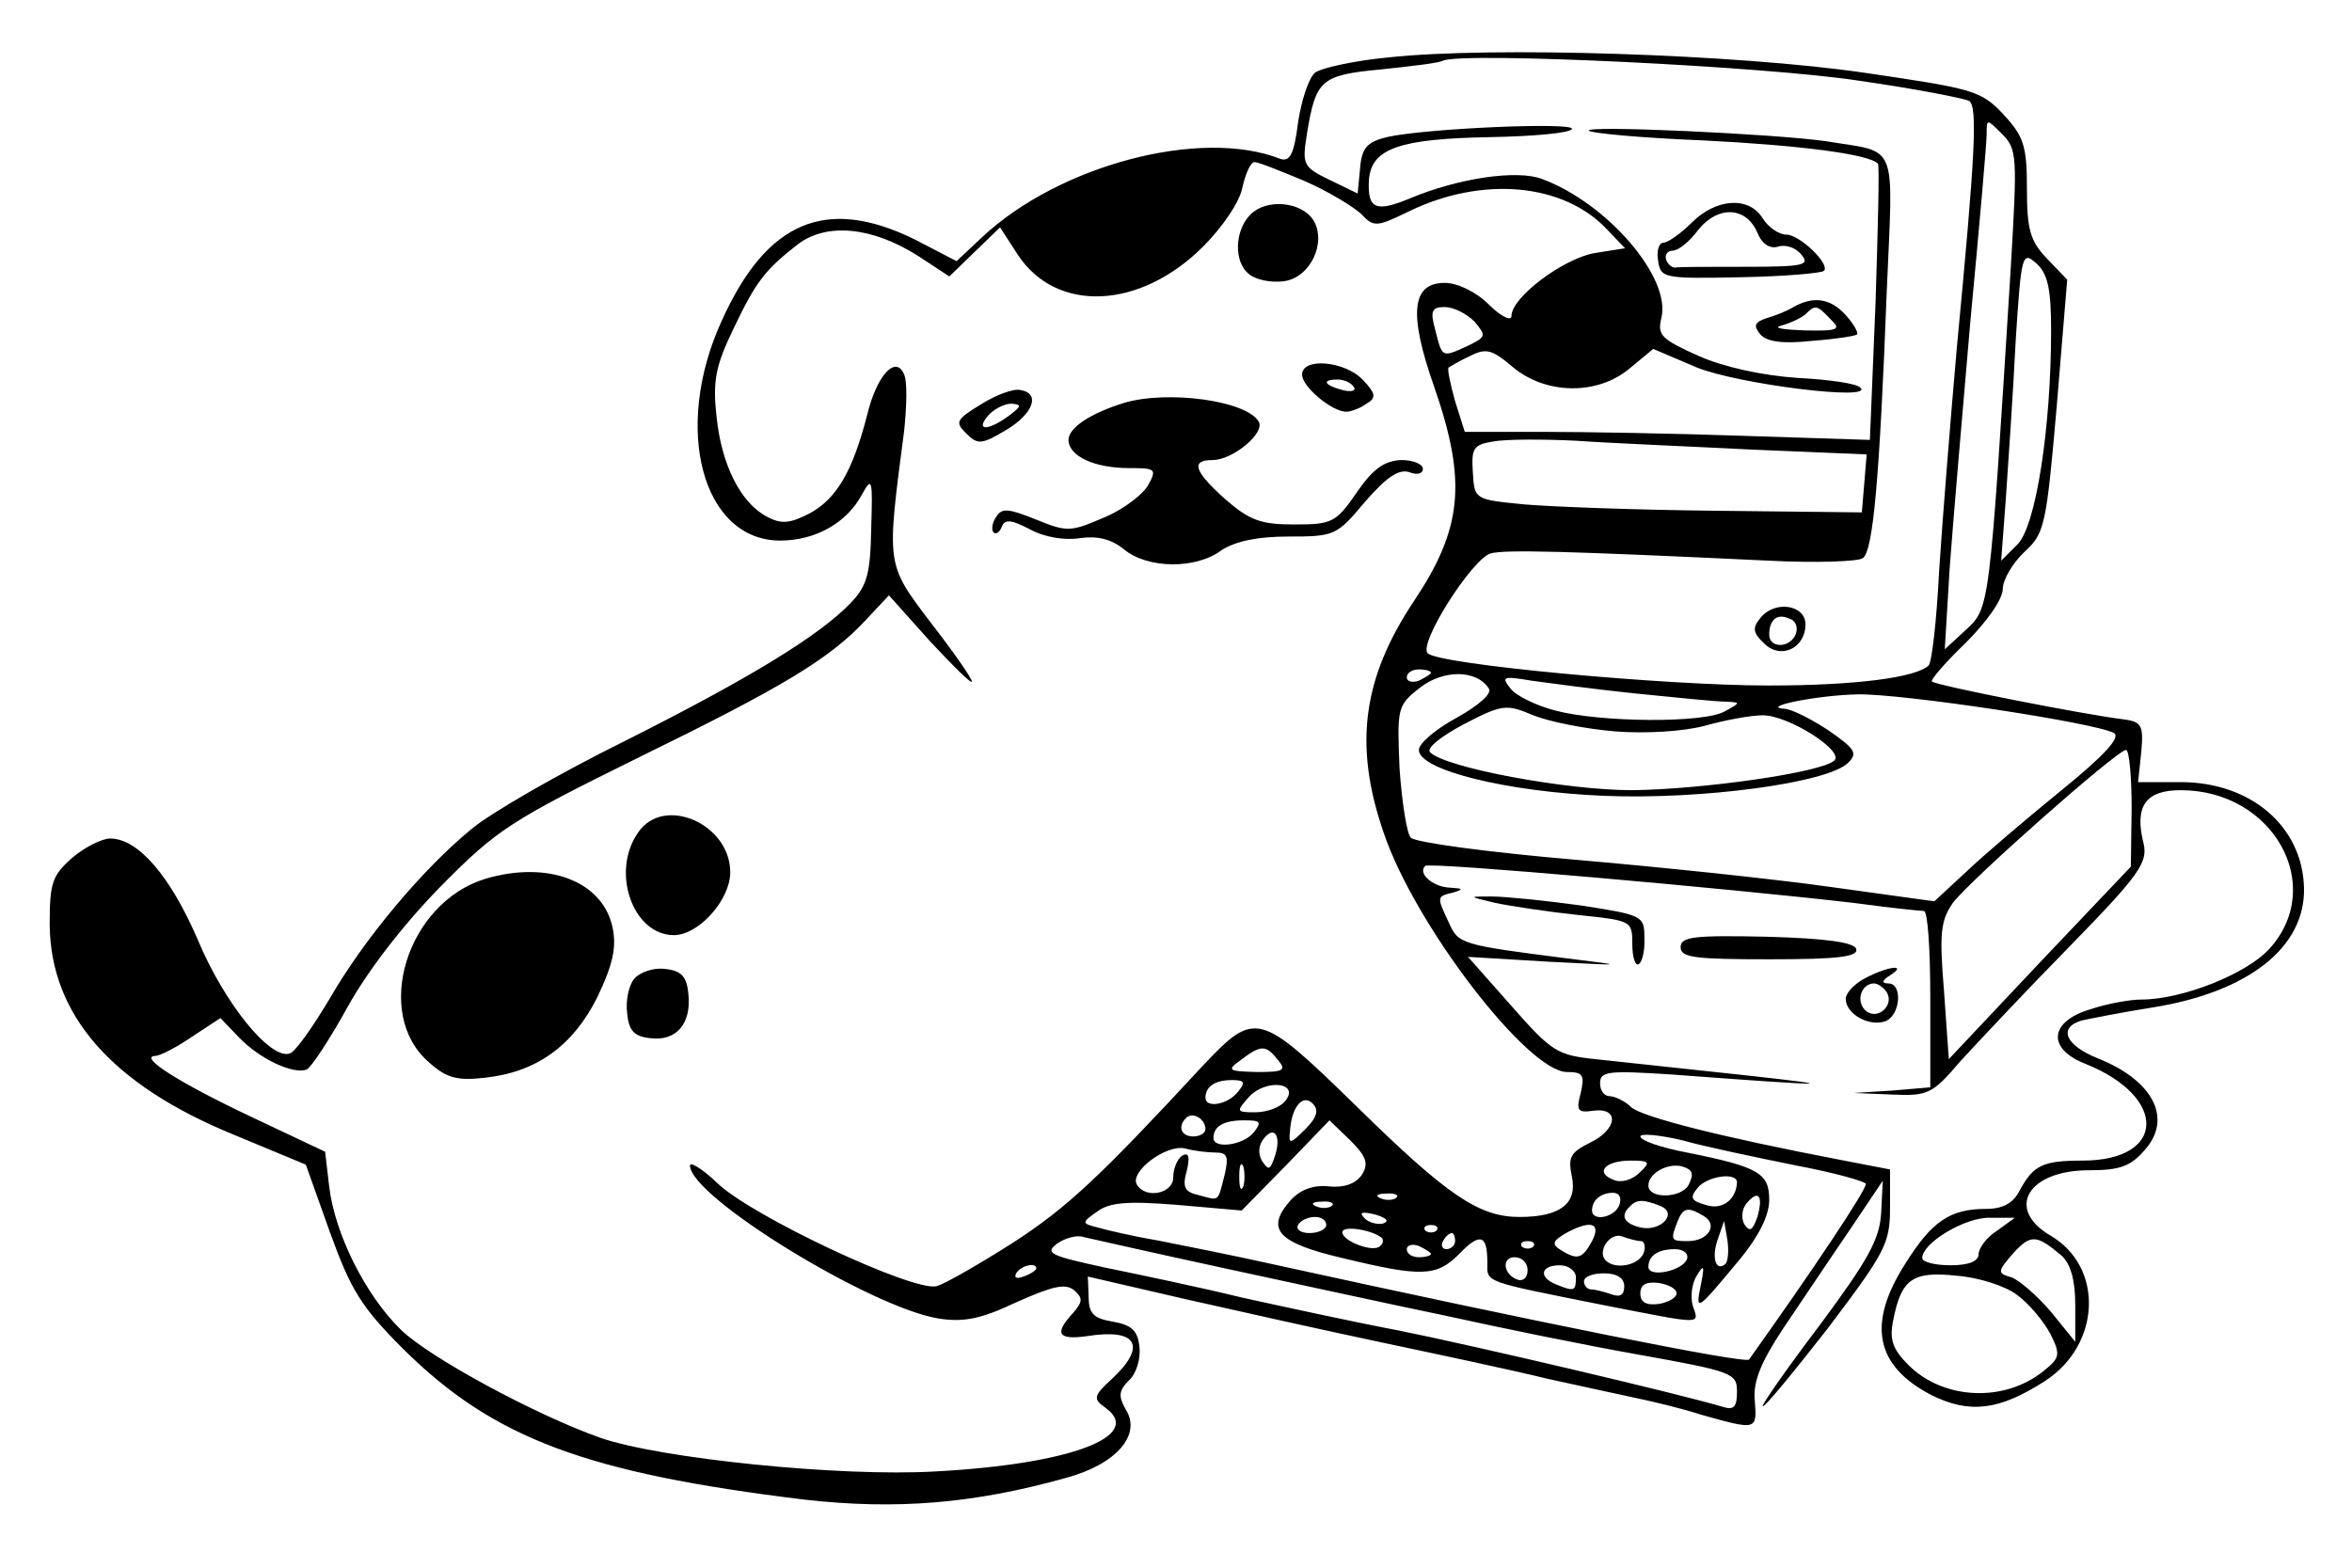 <?xml version="1.0" encoding="utf-8"?>
<svg version="1.0" width="300pt" height="200pt" viewBox="0 50 292.029 105.184" preserveAspectRatio="xMidYMid meet" xmlns="http://www.w3.org/2000/svg">
    <rect x="0" y="50" width="292.029" height="105.184" fill="#808080" stroke="none"/>
    <circle r="1e5" fill="white"/>
    <g transform="matrix(0.1, 0, 0, -0.1, 0.896, 400.126)" fill="#000000" stroke="none">
        <path d="M 1714.731 3877.462 C 1672.731 3873.462 1631.731 3864.462 1623.731 3858.462 C 1615.731 3851.462 1606.731 3823.462 1602.731 3796.462 C 1597.731 3757.462 1592.731 3747.462 1580.731 3751.462 C 1481.731 3790.462 1305.731 3743.462 1210.731 3654.462 L 1178.731 3624.462 L 1126.731 3651.462 C 1016.731 3705.462 942.731 3674.462 886.731 3549.462 C 825.731 3415.462 863.731 3277.462 959.731 3277.462 C 1003.731 3277.462 1042.731 3299.462 1061.731 3335.462 C 1073.731 3357.462 1074.731 3353.462 1072.731 3292.462 C 1071.731 3236.462 1067.731 3221.462 1047.731 3200.462 C 1008.731 3159.462 921.731 3106.462 766.731 3028.462 C 685.731 2988.462 600.731 2939.462 576.731 2919.462 C 515.731 2869.462 442.731 2782.462 399.731 2707.462 C 378.731 2672.462 357.731 2642.462 350.731 2640.462 C 326.731 2632.462 269.731 2702.462 236.731 2781.462 C 202.731 2860.462 162.731 2907.462 127.731 2907.462 C 117.731 2907.462 95.731 2896.462 80.731 2883.462 C 55.731 2861.462 52.731 2852.462 52.731 2800.462 C 53.731 2688.462 129.731 2601.462 281.731 2539.462 L 370.731 2502.462 L 400.731 2418.462 C 426.731 2346.462 439.731 2325.462 491.731 2273.462 C 603.731 2162.462 718.731 2119.462 989.731 2086.462 C 1103.731 2073.462 1200.731 2081.462 1314.731 2113.462 C 1377.731 2130.462 1408.731 2167.462 1388.731 2198.462 C 1379.731 2214.462 1379.731 2221.462 1392.731 2234.462 C 1401.731 2242.462 1407.731 2261.462 1405.731 2276.462 C 1403.731 2296.462 1395.731 2303.462 1372.731 2307.462 C 1348.731 2311.462 1342.731 2317.462 1342.731 2338.462 L 1341.731 2363.462 L 1462.731 2335.462 C 1528.731 2320.462 1636.731 2296.462 1702.731 2282.462 C 1768.731 2268.462 1863.731 2248.462 1912.731 2236.462 C 1962.731 2225.462 2013.731 2214.462 2027.731 2211.462 C 2041.731 2208.462 2076.731 2200.462 2104.731 2191.462 C 2172.731 2172.462 2172.731 2172.462 2169.731 2210.462 C 2167.731 2233.462 2177.731 2257.462 2204.731 2298.462 C 2225.731 2329.462 2261.731 2383.462 2285.731 2418.462 L 2328.731 2482.462 L 2326.731 2442.462 C 2324.731 2409.462 2310.731 2384.462 2250.731 2303.462 C 2209.731 2249.462 2177.731 2203.462 2179.731 2202.462 C 2181.731 2200.462 2217.731 2244.462 2260.731 2299.462 C 2331.731 2393.462 2337.731 2404.462 2337.731 2448.462 L 2337.731 2496.462 L 2280.731 2507.462 C 2123.731 2537.462 2031.731 2561.462 2016.731 2573.462 C 2008.731 2581.462 1995.731 2587.462 1989.731 2587.462 C 1982.731 2587.462 1977.731 2594.462 1977.731 2603.462 C 1977.731 2618.462 1987.731 2619.462 2065.731 2614.462 C 2264.731 2599.462 2285.731 2599.462 2157.731 2613.462 C 2083.731 2621.462 1999.731 2630.462 1971.731 2633.462 C 1924.731 2638.462 1917.731 2642.462 1867.731 2699.462 L 1813.731 2760.462 L 1913.731 2754.462 C 2010.731 2749.462 2010.731 2749.462 1937.731 2758.462 C 1803.731 2775.462 1801.731 2776.462 1789.731 2803.462 C 1774.731 2835.462 1774.731 2835.462 1795.731 2840.462 C 1808.731 2844.462 1807.731 2845.462 1790.731 2846.462 C 1769.731 2847.462 1750.731 2864.462 1760.731 2873.462 C 1765.731 2878.462 2137.731 2845.462 2292.731 2827.462 C 2336.731 2821.462 2375.731 2817.462 2379.731 2817.462 C 2384.731 2817.462 2387.731 2768.462 2387.731 2708.462 L 2387.731 2598.462 L 2340.731 2594.462 L 2292.731 2591.462 L 2340.731 2589.462 C 2384.731 2587.462 2390.731 2590.462 2424.731 2630.462 C 2445.731 2653.462 2506.731 2718.462 2560.731 2773.462 C 2646.731 2861.462 2657.731 2877.462 2652.731 2900.462 C 2640.731 2947.462 2654.731 2967.462 2698.731 2967.462 C 2813.731 2967.462 2879.731 2848.462 2808.731 2770.462 C 2780.731 2739.462 2700.731 2707.462 2649.731 2707.462 C 2635.731 2707.462 2607.731 2702.462 2586.731 2695.462 C 2535.731 2680.462 2531.731 2646.462 2580.731 2627.462 C 2682.731 2586.462 2680.731 2507.462 2576.731 2507.462 C 2526.731 2507.462 2515.731 2501.462 2498.731 2470.462 C 2490.731 2454.462 2477.731 2447.462 2456.731 2447.462 C 2412.731 2447.462 2389.731 2432.462 2356.731 2379.462 C 2308.731 2304.462 2319.731 2252.462 2388.731 2216.462 C 2436.731 2192.462 2473.731 2197.462 2529.731 2233.462 C 2599.731 2278.462 2603.731 2375.462 2536.731 2414.462 C 2480.731 2447.462 2508.731 2495.462 2584.731 2495.462 C 2623.731 2495.462 2636.731 2500.462 2654.731 2521.462 C 2688.731 2560.462 2663.731 2607.462 2595.731 2634.462 C 2555.731 2650.462 2545.731 2672.462 2575.731 2681.462 C 2584.731 2683.462 2624.731 2691.462 2662.731 2697.462 C 2782.731 2716.462 2853.731 2772.462 2851.731 2846.462 C 2849.731 2922.462 2785.731 2977.462 2698.731 2977.462 L 2645.731 2977.462 L 2649.731 3015.462 C 2652.731 3048.462 2649.731 3052.462 2627.731 3055.462 C 2583.731 3060.462 2394.731 3097.462 2389.731 3102.462 C 2387.731 3104.462 2406.731 3126.462 2431.731 3150.462 C 2457.731 3176.462 2477.731 3204.462 2477.731 3217.462 C 2477.731 3228.462 2489.731 3249.462 2504.731 3263.462 C 2529.731 3286.462 2531.731 3295.462 2544.731 3444.462 L 2557.731 3601.462 L 2532.731 3627.462 C 2511.731 3649.462 2507.731 3663.462 2507.731 3714.462 C 2507.731 3767.462 2503.731 3779.462 2478.731 3806.462 C 2450.731 3836.462 2441.731 3838.462 2305.731 3858.462 C 2147.731 3881.462 1843.731 3891.462 1714.731 3877.462 Z M 2299.731 3848.462 C 2369.731 3838.462 2430.731 3826.462 2435.731 3823.462 C 2446.731 3817.462 2443.731 3758.462 2420.731 3517.462 C 2412.731 3426.462 2402.731 3302.462 2398.731 3240.462 C 2395.731 3179.462 2389.731 3126.462 2385.731 3122.462 C 2370.731 3107.462 2295.731 3097.462 2186.731 3097.462 C 2058.731 3097.462 1777.731 3123.462 1763.731 3137.462 C 1751.731 3149.462 1818.731 3254.462 1841.731 3261.462 C 1859.731 3266.462 1934.731 3264.462 2187.731 3252.462 C 2245.731 3249.462 2297.731 3251.462 2303.731 3255.462 C 2316.731 3263.462 2324.731 3353.462 2333.731 3588.462 C 2341.731 3776.462 2348.731 3758.462 2257.731 3773.462 C 2194.731 3782.462 1958.731 3793.462 1963.731 3786.462 C 1965.731 3783.462 2028.731 3777.462 2104.731 3774.462 C 2224.731 3768.462 2311.731 3757.462 2322.731 3745.462 C 2324.731 3743.462 2322.731 3665.462 2319.731 3572.462 L 2312.731 3402.462 L 2157.731 3407.462 C 2072.731 3410.462 1958.731 3412.462 1905.731 3412.462 L 1809.731 3412.462 L 1797.731 3450.462 C 1791.731 3472.462 1787.731 3490.462 1789.731 3492.462 C 1791.731 3493.462 1802.731 3500.462 1815.731 3506.462 C 1835.731 3516.462 1842.731 3515.462 1868.731 3493.462 C 1909.731 3458.462 1974.731 3457.462 2014.731 3491.462 L 2043.731 3515.462 L 2097.731 3492.462 C 2149.731 3471.462 2319.731 3450.462 2300.731 3467.462 C 2296.731 3472.462 2261.731 3477.462 2222.731 3479.462 C 2179.731 3482.462 2132.731 3492.462 2100.731 3506.462 C 2053.731 3527.462 2048.731 3532.462 2053.731 3553.462 C 2066.731 3603.462 1986.731 3696.462 1905.731 3726.462 C 1874.731 3738.462 1801.731 3727.462 1741.731 3702.462 C 1698.731 3684.462 1688.731 3689.462 1690.731 3725.462 C 1693.731 3764.462 1728.731 3776.462 1840.731 3778.462 C 1894.731 3779.462 1939.731 3783.462 1942.731 3788.462 C 1948.731 3797.462 1760.731 3789.462 1712.731 3778.462 C 1688.731 3772.462 1681.731 3765.462 1679.731 3739.462 L 1676.731 3708.462 L 1641.731 3725.462 C 1608.731 3741.462 1607.731 3744.462 1613.731 3782.462 C 1624.731 3849.462 1630.731 3855.462 1704.731 3862.462 C 1742.731 3866.462 1777.731 3870.462 1782.731 3873.462 C 1808.731 3884.462 2183.731 3866.462 2299.731 3848.462 Z M 2487.731 3617.462 C 2460.731 3185.462 2461.731 3194.462 2430.731 3165.462 L 2405.731 3142.462 L 2411.731 3242.462 C 2415.731 3297.462 2427.731 3437.462 2437.731 3552.462 C 2448.731 3668.462 2457.731 3771.462 2457.731 3782.462 C 2457.731 3801.462 2457.731 3801.462 2476.731 3782.462 C 2495.731 3763.462 2495.731 3754.462 2487.731 3617.462 Z M 1609.731 3724.462 C 1639.731 3711.462 1670.731 3692.462 1680.731 3683.462 C 1696.731 3666.462 1699.731 3666.462 1740.731 3686.462 C 1831.731 3730.462 1932.731 3721.462 1986.731 3663.462 L 2008.731 3640.462 L 1970.731 3634.462 C 1931.731 3627.462 1867.731 3579.462 1867.731 3556.462 C 1867.731 3549.462 1854.731 3555.462 1839.731 3570.462 C 1823.731 3586.462 1800.731 3597.462 1784.731 3597.462 C 1743.731 3597.462 1739.731 3559.462 1771.731 3468.462 C 1812.731 3350.462 1806.731 3292.462 1746.731 3202.462 C 1682.731 3106.462 1671.731 3023.462 1708.731 2915.462 C 1746.731 2801.462 1887.731 2617.462 1936.731 2617.462 C 1956.731 2617.462 1958.731 2613.462 1953.731 2591.462 C 1947.731 2569.462 1949.731 2566.462 1969.731 2569.462 C 2002.731 2573.462 1998.731 2545.462 1964.731 2529.462 C 1940.731 2517.462 1937.731 2511.462 1942.731 2487.462 C 1949.731 2454.462 1928.731 2437.462 1877.731 2437.462 C 1827.731 2437.462 1788.731 2463.462 1675.731 2574.462 C 1553.731 2693.462 1549.731 2694.462 1483.731 2624.462 C 1357.731 2488.462 1316.731 2449.462 1248.731 2405.462 C 1207.731 2379.462 1164.731 2354.462 1153.731 2351.462 C 1124.731 2344.462 921.731 2439.462 880.731 2480.462 C 862.731 2497.462 847.731 2506.462 847.731 2501.462 C 847.731 2462.462 1071.731 2325.462 1155.731 2311.462 C 1186.731 2306.462 1208.731 2310.462 1252.731 2331.462 C 1297.731 2351.462 1313.731 2355.462 1324.731 2346.462 C 1335.731 2336.462 1335.731 2332.462 1322.731 2317.462 C 1299.731 2292.462 1304.731 2284.462 1340.731 2289.462 C 1402.731 2299.462 1415.731 2277.462 1371.731 2236.462 C 1348.731 2215.462 1347.731 2211.462 1363.731 2200.462 C 1411.731 2165.462 1320.731 2130.462 1152.731 2121.462 C 1034.731 2114.462 809.731 2137.462 735.731 2163.462 C 656.731 2191.462 524.731 2262.462 488.731 2297.462 C 444.731 2340.462 406.731 2416.462 399.731 2475.462 L 394.731 2518.462 L 303.731 2561.462 C 212.731 2604.462 162.731 2636.462 183.731 2637.462 C 189.731 2637.462 210.731 2648.462 229.731 2661.462 L 264.731 2684.462 L 287.731 2660.462 C 313.731 2633.462 354.731 2614.462 371.731 2620.462 C 377.731 2623.462 400.731 2658.462 422.731 2698.462 C 447.731 2743.462 491.731 2800.462 537.731 2847.462 C 607.731 2918.462 624.731 2929.462 782.731 3007.462 C 964.731 3096.462 1020.731 3130.462 1065.731 3178.462 L 1094.731 3209.462 L 1145.731 3152.462 C 1174.731 3121.462 1197.731 3098.462 1197.731 3102.462 C 1197.731 3106.462 1174.731 3139.462 1146.731 3175.462 C 1090.731 3249.462 1091.731 3245.462 1113.731 3414.462 C 1116.731 3443.462 1117.731 3474.462 1113.731 3483.462 C 1103.731 3508.462 1079.731 3483.462 1067.731 3433.462 C 1049.731 3363.462 1029.731 3329.462 996.731 3311.462 C 971.731 3298.462 960.731 3297.462 942.731 3307.462 C 910.731 3324.462 886.731 3371.462 880.731 3431.462 C 875.731 3475.462 879.731 3494.462 900.731 3538.462 C 929.731 3599.462 940.731 3613.462 981.731 3645.462 C 1017.731 3672.462 1073.731 3667.462 1131.731 3630.462 L 1169.731 3605.462 L 1201.731 3636.462 L 1232.731 3666.462 L 1254.731 3632.462 C 1302.731 3559.462 1406.731 3564.462 1484.731 3642.462 C 1508.731 3666.462 1530.731 3698.462 1533.731 3716.462 C 1537.731 3733.462 1543.731 3747.462 1548.731 3747.462 C 1553.731 3747.462 1580.731 3736.462 1609.731 3724.462 Z M 2537.731 3538.462 C 2537.731 3417.462 2518.731 3294.462 2495.731 3272.462 L 2475.731 3252.462 L 2481.731 3332.462 C 2484.731 3376.462 2490.731 3463.462 2493.731 3525.462 C 2500.731 3633.462 2501.731 3637.462 2519.731 3621.462 C 2533.731 3608.462 2537.731 3589.462 2537.731 3538.462 Z M 1821.731 3549.462 C 1836.731 3531.462 1836.731 3530.462 1811.731 3518.462 C 1780.731 3504.462 1781.731 3504.462 1772.731 3540.462 C 1766.731 3562.462 1768.731 3567.462 1784.731 3567.462 C 1795.731 3567.462 1811.731 3559.462 1821.731 3549.462 Z M 2165.731 3390.462 L 2308.731 3384.462 L 2305.731 3348.462 L 2302.731 3312.462 L 2122.731 3314.462 C 2023.731 3315.462 1915.731 3319.462 1882.731 3322.462 C 1821.731 3328.462 1821.731 3328.462 1819.731 3362.462 C 1817.731 3392.462 1820.731 3396.462 1844.731 3400.462 C 1860.731 3403.462 1906.731 3403.462 1947.731 3401.462 C 1988.731 3398.462 2086.731 3394.462 2165.731 3390.462 Z M 1767.731 3113.462 C 1767.731 3111.462 1760.731 3107.462 1752.731 3103.462 C 1744.731 3100.462 1737.731 3102.462 1737.731 3107.462 C 1737.731 3113.462 1744.731 3117.462 1752.731 3117.462 C 1760.731 3117.462 1767.731 3115.462 1767.731 3113.462 Z M 1839.731 3093.462 C 1843.731 3087.462 1826.731 3072.462 1799.731 3057.462 C 1773.731 3043.462 1752.731 3025.462 1752.731 3017.462 C 1752.731 2992.462 1861.731 2965.462 1982.731 2960.462 C 2103.731 2955.462 2260.731 2976.462 2285.731 3001.462 C 2297.731 3013.462 2294.731 3018.462 2261.731 3041.462 C 2240.731 3055.462 2216.731 3067.462 2207.731 3068.462 C 2173.731 3070.462 2246.731 3085.462 2297.731 3086.462 C 2352.731 3087.462 2591.731 3051.462 2615.731 3038.462 C 2624.731 3033.462 2603.731 3010.462 2550.731 2967.462 C 2507.731 2932.462 2454.731 2887.462 2432.731 2866.462 L 2392.731 2829.462 L 2262.731 2847.462 C 2191.731 2857.462 2047.731 2872.462 1942.731 2881.462 C 1838.731 2890.462 1748.731 2902.462 1742.731 2908.462 C 1737.731 2913.462 1731.731 2952.462 1728.731 2994.462 C 1725.731 3069.462 1725.731 3072.462 1753.731 3094.462 C 1782.731 3117.462 1824.731 3117.462 1839.731 3093.462 Z M 2022.731 3087.462 C 2072.731 3082.462 2121.731 3077.462 2132.731 3077.462 C 2152.731 3076.462 2152.731 3076.462 2132.731 3065.462 C 2107.731 3050.462 1977.731 3051.462 1921.731 3066.462 C 1898.731 3072.462 1873.731 3084.462 1866.731 3093.462 C 1854.731 3108.462 1856.731 3109.462 1892.731 3103.462 C 1914.731 3100.462 1973.731 3092.462 2022.731 3087.462 Z M 1996.731 3040.462 C 2034.731 3037.462 2081.731 3040.462 2107.731 3047.462 C 2132.731 3054.462 2164.731 3060.462 2179.731 3060.462 C 2211.731 3060.462 2280.731 3016.462 2268.731 3004.462 C 2253.731 2989.462 2104.731 2968.462 2017.731 2967.462 C 1934.731 2967.462 1785.731 2995.462 1766.731 3014.462 C 1761.731 3019.462 1778.731 3033.462 1808.731 3049.462 C 1856.731 3074.462 1861.731 3074.462 1894.731 3060.462 C 1914.731 3052.462 1959.731 3043.462 1996.731 3040.462 Z M 2637.731 2945.462 L 2636.731 2872.462 L 2523.731 2753.462 L 2410.731 2633.462 L 2404.731 2718.462 C 2398.731 2790.462 2400.731 2805.462 2415.731 2827.462 C 2436.731 2855.462 2618.731 3016.462 2630.731 3017.462 C 2634.731 3017.462 2637.731 2984.462 2637.731 2945.462 Z M 1577.731 2632.462 C 1588.731 2619.462 1584.731 2617.462 1551.731 2617.462 C 1515.731 2618.462 1513.731 2619.462 1531.731 2632.462 C 1556.731 2651.462 1562.731 2651.462 1577.731 2632.462 Z M 1527.731 2592.462 C 1514.731 2576.462 1487.731 2572.462 1487.731 2585.462 C 1487.731 2599.462 1499.731 2607.462 1520.731 2607.462 C 1536.731 2607.462 1537.731 2604.462 1527.731 2592.462 Z M 1586.731 2581.462 C 1580.731 2573.462 1563.731 2567.462 1549.731 2567.462 C 1525.731 2567.462 1525.731 2568.462 1541.731 2586.462 C 1562.731 2609.462 1605.731 2604.462 1586.731 2581.462 Z M 1611.731 2546.462 C 1592.731 2527.462 1590.731 2527.462 1592.731 2544.462 C 1594.731 2574.462 1608.731 2590.462 1620.731 2578.462 C 1628.731 2570.462 1626.731 2561.462 1611.731 2546.462 Z M 1487.731 2546.462 C 1487.731 2541.462 1480.731 2537.462 1472.731 2537.462 C 1457.731 2537.462 1452.731 2549.462 1463.731 2560.462 C 1471.731 2568.462 1487.731 2559.462 1487.731 2546.462 Z M 1547.731 2542.462 C 1534.731 2526.462 1497.731 2521.462 1497.731 2535.462 C 1497.731 2550.462 1510.731 2557.462 1535.731 2557.462 C 1556.731 2557.462 1557.731 2555.462 1547.731 2542.462 Z M 1681.731 2489.462 C 1673.731 2478.462 1659.731 2473.462 1640.731 2475.462 C 1621.731 2477.462 1605.731 2471.462 1593.731 2458.462 C 1561.731 2422.462 1576.731 2405.462 1657.731 2386.462 C 1756.731 2362.462 1774.731 2363.462 1802.731 2391.462 C 1828.731 2418.462 1837.731 2415.462 1837.731 2381.462 C 1837.731 2355.462 1829.731 2358.462 1984.731 2327.462 C 2107.731 2303.462 2100.731 2303.462 2092.731 2327.462 C 2089.731 2338.462 2091.731 2355.462 2097.731 2364.462 C 2106.731 2379.462 2107.731 2377.462 2102.731 2352.462 C 2095.731 2318.462 2097.731 2320.462 2151.731 2385.462 C 2174.731 2413.462 2187.731 2439.462 2187.731 2458.462 C 2187.731 2491.462 2175.731 2499.462 2085.731 2517.462 C 2053.731 2523.462 2027.731 2532.462 2027.731 2537.462 C 2027.731 2541.462 2051.731 2539.462 2080.731 2532.462 C 2108.731 2524.462 2171.731 2511.462 2220.731 2501.462 C 2268.731 2492.462 2307.731 2481.462 2307.731 2478.462 C 2307.731 2470.462 2244.731 2375.462 2162.731 2260.462 C 2159.731 2254.462 1900.731 2306.462 1572.731 2378.462 C 1523.731 2389.462 1457.731 2402.462 1427.731 2408.462 C 1397.731 2413.462 1363.731 2421.462 1353.731 2424.462 C 1333.731 2429.462 1333.731 2430.462 1353.731 2444.462 C 1368.731 2455.462 1390.731 2457.462 1452.731 2452.462 L 1532.731 2445.462 L 1587.731 2501.462 L 1641.731 2557.462 L 1667.731 2532.462 C 1687.731 2512.462 1690.731 2503.462 1681.731 2489.462 Z M 1572.731 2509.462 C 1567.731 2495.462 1565.731 2495.462 1557.731 2507.462 C 1552.731 2516.462 1553.731 2527.462 1560.731 2535.462 C 1574.731 2552.462 1582.731 2535.462 1572.731 2509.462 Z M 1500.731 2517.462 C 1514.731 2517.462 1516.731 2512.462 1511.731 2490.462 C 1502.731 2455.462 1505.731 2457.462 1479.731 2464.462 C 1461.731 2468.462 1458.731 2474.462 1464.731 2495.462 C 1468.731 2512.462 1466.731 2518.462 1458.731 2513.462 C 1452.731 2509.462 1447.731 2497.462 1447.731 2486.462 C 1447.731 2466.462 1413.731 2459.462 1402.731 2477.462 C 1392.731 2493.462 1439.731 2528.462 1462.731 2522.462 C 1473.731 2519.462 1490.731 2517.462 1500.731 2517.462 Z M 1534.731 2475.462 C 1531.731 2468.462 1529.731 2473.462 1529.731 2487.462 C 1529.731 2501.462 1531.731 2506.462 1534.731 2500.462 C 1536.731 2493.462 1536.731 2481.462 1534.731 2475.462 Z M 2026.731 2492.462 C 2017.731 2483.462 2003.731 2479.462 1994.731 2483.462 C 1970.731 2492.462 1983.731 2507.462 2015.731 2507.462 C 2039.731 2507.462 2040.731 2505.462 2026.731 2492.462 Z M 2087.731 2477.462 C 2078.731 2460.462 2037.731 2459.462 2037.731 2476.462 C 2037.731 2491.462 2060.731 2504.462 2078.731 2500.462 C 2092.731 2496.462 2094.731 2491.462 2087.731 2477.462 Z M 2147.731 2480.462 C 2146.731 2458.462 2128.731 2445.462 2108.731 2452.462 C 2090.731 2457.462 2088.731 2461.462 2098.731 2473.462 C 2110.731 2488.462 2147.731 2493.462 2147.731 2480.462 Z M 1724.731 2461.462 C 1721.731 2458.462 1712.731 2457.462 1705.731 2460.462 C 1697.731 2463.462 1700.731 2466.462 1711.731 2466.462 C 1722.731 2467.462 1728.731 2464.462 1724.731 2461.462 Z M 2001.731 2452.462 C 1995.731 2436.462 1967.731 2431.462 1967.731 2445.462 C 1967.731 2458.462 1978.731 2467.462 1993.731 2467.462 C 2001.731 2467.462 2004.731 2461.462 2001.731 2452.462 Z M 2172.731 2436.462 C 2166.731 2420.462 2163.731 2418.462 2156.731 2428.462 C 2152.731 2436.462 2153.731 2447.462 2159.731 2454.462 C 2174.731 2472.462 2180.731 2463.462 2172.731 2436.462 Z M 1644.731 2451.462 C 1641.731 2448.462 1632.731 2447.462 1625.731 2450.462 C 1617.731 2453.462 1620.731 2456.462 1631.731 2456.462 C 1642.731 2457.462 1648.731 2454.462 1644.731 2451.462 Z M 2051.731 2451.462 C 2075.731 2442.462 2052.731 2418.462 2027.731 2424.462 C 2006.731 2429.462 2002.731 2439.462 2014.731 2450.462 C 2022.731 2459.462 2031.731 2459.462 2051.731 2451.462 Z M 1708.731 2429.462 C 1701.731 2427.462 1690.731 2430.462 1685.731 2435.462 C 1677.731 2443.462 1681.731 2444.462 1698.731 2440.462 C 1711.731 2436.462 1716.731 2432.462 1708.731 2429.462 Z M 2106.731 2438.462 C 2124.731 2427.462 2111.731 2407.462 2086.731 2407.462 C 2065.731 2407.462 2064.731 2408.462 2073.731 2431.462 C 2080.731 2449.462 2086.731 2450.462 2106.731 2438.462 Z M 1637.731 2427.462 C 1637.731 2422.462 1628.731 2417.462 1616.731 2417.462 C 1605.731 2417.462 1599.731 2422.462 1602.731 2427.462 C 1605.731 2433.462 1615.731 2437.462 1623.731 2437.462 C 1631.731 2437.462 1637.731 2433.462 1637.731 2427.462 Z M 2470.731 2420.462 C 2457.731 2412.462 2447.731 2398.462 2447.731 2391.462 C 2447.731 2382.462 2435.731 2377.462 2412.731 2377.462 C 2393.731 2377.462 2377.731 2381.462 2377.731 2386.462 C 2377.731 2405.462 2431.731 2437.462 2461.731 2436.462 L 2492.731 2436.462 L 2470.731 2420.462 Z M 1706.731 2411.462 C 1708.731 2409.462 1708.731 2404.462 1704.731 2401.462 C 1696.731 2392.462 1657.731 2407.462 1657.731 2418.462 C 1657.731 2427.462 1694.731 2421.462 1706.731 2411.462 Z M 1774.731 2420.462 C 1770.731 2417.462 1764.731 2417.462 1760.731 2420.462 C 1757.731 2424.462 1760.731 2427.462 1767.731 2427.462 C 1774.731 2427.462 1777.731 2424.462 1774.731 2420.462 Z M 1967.731 2407.462 C 1955.731 2385.462 1949.731 2383.462 1928.731 2396.462 C 1917.731 2403.462 1918.731 2407.462 1933.731 2416.462 C 1965.731 2434.462 1979.731 2430.462 1967.731 2407.462 Z M 2133.731 2379.462 C 2121.731 2368.462 2115.731 2386.462 2123.731 2409.462 L 2131.731 2432.462 L 2135.731 2409.462 C 2137.731 2396.462 2136.731 2383.462 2133.731 2379.462 Z M 1512.731 2373.462 C 1600.731 2354.462 1724.731 2327.462 1787.731 2314.462 C 1850.731 2300.462 1957.731 2278.462 2025.731 2266.462 C 2142.731 2245.462 2147.731 2243.462 2147.731 2220.462 C 2147.731 2201.462 2143.731 2197.462 2130.731 2201.462 C 2077.731 2217.462 1817.731 2278.462 1727.731 2296.462 C 1669.731 2307.462 1582.731 2326.462 1532.731 2337.462 C 1483.731 2349.462 1407.731 2365.462 1363.731 2374.462 C 1294.731 2389.462 1287.731 2392.462 1303.731 2404.462 C 1313.731 2411.462 1328.731 2415.462 1336.731 2412.462 C 1345.731 2410.462 1424.731 2392.462 1512.731 2373.462 Z M 1797.731 2407.462 C 1797.731 2402.462 1792.731 2397.462 1786.731 2397.462 C 1781.731 2397.462 1779.731 2402.462 1782.731 2407.462 C 1785.731 2413.462 1790.731 2417.462 1793.731 2417.462 C 1795.731 2417.462 1797.731 2413.462 1797.731 2407.462 Z M 2028.731 2407.462 C 2032.731 2407.462 2034.731 2400.462 2031.731 2392.462 C 2025.731 2377.462 1996.731 2371.462 1984.731 2383.462 C 1973.731 2394.462 1989.731 2418.462 2004.731 2413.462 C 2012.731 2410.462 2023.731 2407.462 2028.731 2407.462 Z M 2550.731 2389.462 C 2561.731 2379.462 2567.731 2359.462 2567.731 2328.462 L 2567.731 2282.462 L 2537.731 2319.462 C 2520.731 2339.462 2498.731 2358.462 2488.731 2362.462 C 2470.731 2367.462 2470.731 2369.462 2490.731 2392.462 C 2512.731 2416.462 2519.731 2415.462 2550.731 2389.462 Z M 1767.731 2391.462 C 1767.731 2389.462 1760.731 2387.462 1752.731 2387.462 C 1744.731 2387.462 1737.731 2391.462 1737.731 2397.462 C 1737.731 2402.462 1744.731 2404.462 1752.731 2401.462 C 1760.731 2397.462 1767.731 2393.462 1767.731 2391.462 Z M 1894.731 2400.462 C 1890.731 2397.462 1884.731 2397.462 1880.731 2400.462 C 1877.731 2404.462 1880.731 2407.462 1887.731 2407.462 C 1894.731 2407.462 1897.731 2404.462 1894.731 2400.462 Z M 2085.731 2385.462 C 2080.731 2370.462 2037.731 2361.462 2037.731 2375.462 C 2037.731 2389.462 2049.731 2397.462 2070.731 2397.462 C 2080.731 2397.462 2087.731 2392.462 2085.731 2385.462 Z M 1887.731 2371.462 C 1887.731 2362.462 1882.731 2357.462 1875.731 2359.462 C 1857.731 2365.462 1854.731 2387.462 1871.731 2387.462 C 1880.731 2387.462 1887.731 2380.462 1887.731 2371.462 Z M 1277.731 2373.462 C 1277.731 2371.462 1270.731 2366.462 1261.731 2363.462 C 1253.731 2360.462 1249.731 2361.462 1252.731 2367.462 C 1258.731 2377.462 1277.731 2381.462 1277.731 2373.462 Z M 1947.731 2362.462 C 1947.731 2345.462 1945.731 2344.462 1923.731 2353.462 C 1900.731 2362.462 1903.731 2377.462 1927.731 2377.462 C 1938.731 2377.462 1947.731 2370.462 1947.731 2362.462 Z M 2007.731 2351.462 C 2007.731 2340.462 2002.731 2337.462 1991.731 2341.462 C 1982.731 2344.462 1971.731 2347.462 1966.731 2347.462 C 1961.731 2347.462 1957.731 2352.462 1957.731 2357.462 C 1957.731 2363.462 1968.731 2367.462 1982.731 2367.462 C 1998.731 2367.462 2007.731 2361.462 2007.731 2351.462 Z M 2495.731 2340.462 C 2510.731 2329.462 2528.731 2307.462 2536.731 2292.462 C 2549.731 2266.462 2548.731 2262.462 2528.731 2246.462 C 2479.731 2206.462 2403.731 2210.462 2360.731 2253.462 C 2340.731 2273.462 2336.731 2285.462 2341.731 2309.462 C 2351.731 2360.462 2365.731 2370.462 2420.731 2364.462 C 2447.731 2362.462 2481.731 2351.462 2495.731 2340.462 Z M 2072.731 2342.462 C 2072.731 2337.462 2062.731 2331.462 2050.731 2329.462 C 2034.731 2327.462 2027.731 2331.462 2027.731 2342.462 C 2027.731 2353.462 2034.731 2357.462 2050.731 2355.462 C 2062.731 2353.462 2072.731 2348.462 2072.731 2342.462 Z"/>
        <path d="M 2091.731 3672.462 C 2077.731 3658.462 2061.731 3647.462 2056.731 3647.462 C 2050.731 3647.462 2047.731 3637.462 2049.731 3625.462 C 2052.731 3603.462 2055.731 3602.462 2151.731 3604.462 C 2205.731 3605.462 2252.731 3609.462 2255.731 3612.462 C 2263.731 3620.462 2225.731 3657.462 2208.731 3657.462 C 2199.731 3657.462 2186.731 3666.462 2179.731 3677.462 C 2162.731 3705.462 2121.731 3702.462 2091.731 3672.462 Z M 2172.731 3660.462 C 2178.731 3645.462 2188.731 3639.462 2198.731 3642.462 C 2207.731 3645.462 2220.731 3641.462 2227.731 3632.462 C 2238.731 3619.462 2230.731 3617.462 2158.731 3617.462 C 2114.731 3617.462 2074.731 3617.462 2070.731 3616.462 C 2066.731 3616.462 2061.731 3620.462 2059.731 3626.462 C 2057.731 3632.462 2061.731 3637.462 2067.731 3637.462 C 2074.731 3637.462 2088.731 3648.462 2099.731 3663.462 C 2123.731 3693.462 2158.731 3692.462 2172.731 3660.462 Z"/>
        <path d="M 2217.731 3567.462 C 2209.731 3562.462 2194.731 3556.462 2183.731 3553.462 C 2169.731 3548.462 2167.731 3544.462 2176.731 3533.462 C 2184.731 3524.462 2203.731 3521.462 2240.731 3525.462 C 2268.731 3527.462 2294.731 3531.462 2296.731 3533.462 C 2298.731 3535.462 2292.731 3546.462 2282.731 3557.462 C 2263.731 3578.462 2242.731 3581.462 2217.731 3567.462 Z M 2263.731 3552.462 C 2277.731 3539.462 2273.731 3537.462 2230.731 3538.462 C 2204.731 3539.462 2191.731 3541.462 2202.731 3544.462 C 2213.731 3547.462 2226.731 3553.462 2232.731 3558.462 C 2244.731 3570.462 2246.731 3570.462 2263.731 3552.462 Z"/>
        <path d="M 2177.731 3182.462 C 2166.731 3169.462 2166.731 3163.462 2181.731 3149.462 C 2201.731 3129.462 2232.731 3143.462 2232.731 3173.462 C 2232.731 3197.462 2195.731 3203.462 2177.731 3182.462 Z M 2220.731 3161.462 C 2213.731 3143.462 2187.731 3143.462 2187.731 3160.462 C 2187.731 3179.462 2197.731 3187.462 2212.731 3180.462 C 2220.731 3178.462 2223.731 3169.462 2220.731 3161.462 Z"/>
        <path d="M 1543.731 3682.462 C 1523.731 3662.462 1522.731 3623.462 1541.731 3608.462 C 1549.731 3601.462 1568.731 3597.462 1584.731 3599.462 C 1617.731 3603.462 1638.731 3647.462 1621.731 3675.462 C 1606.731 3698.462 1563.731 3702.462 1543.731 3682.462 Z"/>
        <path d="M 1607.731 3483.462 C 1607.731 3468.462 1644.731 3437.462 1662.731 3437.462 C 1667.731 3437.462 1679.731 3441.462 1687.731 3447.462 C 1699.731 3454.462 1699.731 3459.462 1683.731 3476.462 C 1661.731 3500.462 1607.731 3505.462 1607.731 3483.462 Z M 1671.731 3468.462 C 1675.731 3463.462 1668.731 3461.462 1657.731 3464.462 C 1634.731 3470.462 1631.731 3477.462 1651.731 3477.462 C 1659.731 3477.462 1668.731 3473.462 1671.731 3468.462 Z"/>
        <path d="M 1208.731 3446.462 C 1177.731 3427.462 1176.731 3424.462 1190.731 3410.462 C 1204.731 3396.462 1209.731 3396.462 1239.731 3414.462 C 1273.731 3434.462 1283.731 3460.462 1257.731 3464.462 C 1249.731 3466.462 1227.731 3458.462 1208.731 3446.462 Z M 1243.731 3432.462 C 1217.731 3413.462 1201.731 3413.462 1217.731 3432.462 C 1224.731 3440.462 1237.731 3447.462 1246.731 3447.462 C 1259.731 3446.462 1259.731 3444.462 1243.731 3432.462 Z"/>
        <path d="M 1386.731 3448.462 C 1344.731 3435.462 1317.731 3417.462 1317.731 3402.462 C 1317.731 3382.462 1349.731 3367.462 1392.731 3367.462 C 1425.731 3367.462 1427.731 3366.462 1416.731 3346.462 C 1410.731 3335.462 1386.731 3316.462 1362.731 3306.462 C 1320.731 3288.462 1316.731 3287.462 1277.731 3303.462 C 1242.731 3317.462 1234.731 3318.462 1227.731 3306.462 C 1222.731 3299.462 1221.731 3290.462 1224.731 3287.462 C 1227.731 3284.462 1232.731 3288.462 1234.731 3294.462 C 1238.731 3304.462 1246.731 3303.462 1269.731 3291.462 C 1287.731 3281.462 1313.731 3277.462 1331.731 3280.462 C 1353.731 3283.462 1370.731 3279.462 1386.731 3266.462 C 1415.731 3242.462 1475.731 3241.462 1507.731 3265.462 C 1524.731 3276.462 1551.731 3282.462 1590.731 3282.462 C 1647.731 3282.462 1650.731 3283.462 1685.731 3325.462 C 1712.731 3356.462 1727.731 3366.462 1740.731 3362.462 C 1750.731 3358.462 1757.731 3360.462 1757.731 3366.462 C 1757.731 3372.462 1745.731 3377.462 1730.731 3377.462 C 1709.731 3376.462 1695.731 3366.462 1675.731 3337.462 C 1649.731 3299.462 1644.731 3297.462 1597.731 3297.462 C 1556.731 3297.462 1542.731 3302.462 1512.731 3328.462 C 1473.731 3363.462 1468.731 3377.462 1496.731 3377.462 C 1521.731 3377.462 1562.731 3411.462 1553.731 3425.462 C 1537.731 3451.462 1440.731 3464.462 1386.731 3448.462 Z"/>
        <path d="M 783.731 2915.462 C 748.731 2866.462 776.731 2787.462 827.731 2787.462 C 858.731 2787.462 897.731 2831.462 897.731 2865.462 C 897.731 2925.462 815.731 2961.462 783.731 2915.462 Z"/>
        <path d="M 593.731 2857.462 C 495.731 2827.462 453.731 2689.462 523.731 2629.462 C 545.731 2609.462 559.731 2606.462 593.731 2610.462 C 657.731 2617.462 702.731 2650.462 732.731 2710.462 C 751.731 2750.462 756.731 2771.462 751.731 2796.462 C 739.731 2854.462 671.731 2880.462 593.731 2857.462 Z"/>
        <path d="M 778.731 2733.462 C 771.731 2725.462 767.731 2706.462 769.731 2690.462 C 771.731 2668.462 778.731 2661.462 798.731 2659.462 C 830.731 2655.462 849.731 2677.462 845.731 2714.462 C 843.731 2736.462 836.731 2743.462 816.731 2745.462 C 802.731 2747.462 785.731 2741.462 778.731 2733.462 Z"/>
        <path d="M 1847.731 2827.462 C 1866.731 2823.462 1912.731 2816.462 1950.731 2812.462 C 2016.731 2805.462 2017.731 2805.462 2017.731 2776.462 C 2017.731 2759.462 2021.731 2748.462 2025.731 2751.462 C 2029.731 2753.462 2033.731 2768.462 2032.731 2784.462 C 2032.731 2811.462 2030.731 2812.462 1952.731 2824.462 C 1908.731 2830.462 1859.731 2835.462 1842.731 2835.462 C 1813.731 2835.462 1813.731 2835.462 1847.731 2827.462 Z"/>
        <path d="M 2077.731 2772.462 C 2077.731 2759.462 2095.731 2757.462 2188.731 2757.462 C 2272.731 2757.462 2298.731 2760.462 2295.731 2770.462 C 2292.731 2778.462 2258.731 2783.462 2184.731 2785.462 C 2093.731 2787.462 2077.731 2785.462 2077.731 2772.462 Z"/>
        <path d="M 2307.731 2734.462 C 2293.731 2727.462 2282.731 2715.462 2282.731 2708.462 C 2282.731 2689.462 2311.731 2673.462 2331.731 2680.462 C 2350.731 2687.462 2353.731 2727.462 2335.731 2727.462 C 2326.731 2727.462 2327.731 2731.462 2337.731 2737.462 C 2359.731 2751.462 2336.731 2749.462 2307.731 2734.462 Z M 2333.731 2716.462 C 2343.731 2699.462 2320.731 2680.462 2306.731 2694.462 C 2294.731 2706.462 2302.731 2727.462 2317.731 2727.462 C 2322.731 2727.462 2329.731 2722.462 2333.731 2716.462 Z"/>
        <path d="M 567.731 1257.462 C 567.731 1250.462 570.731 1247.462 574.731 1250.462 C 577.731 1254.462 577.731 1260.462 574.731 1264.462 C 570.731 1267.462 567.731 1264.462 567.731 1257.462 Z"/>
    </g>
</svg>